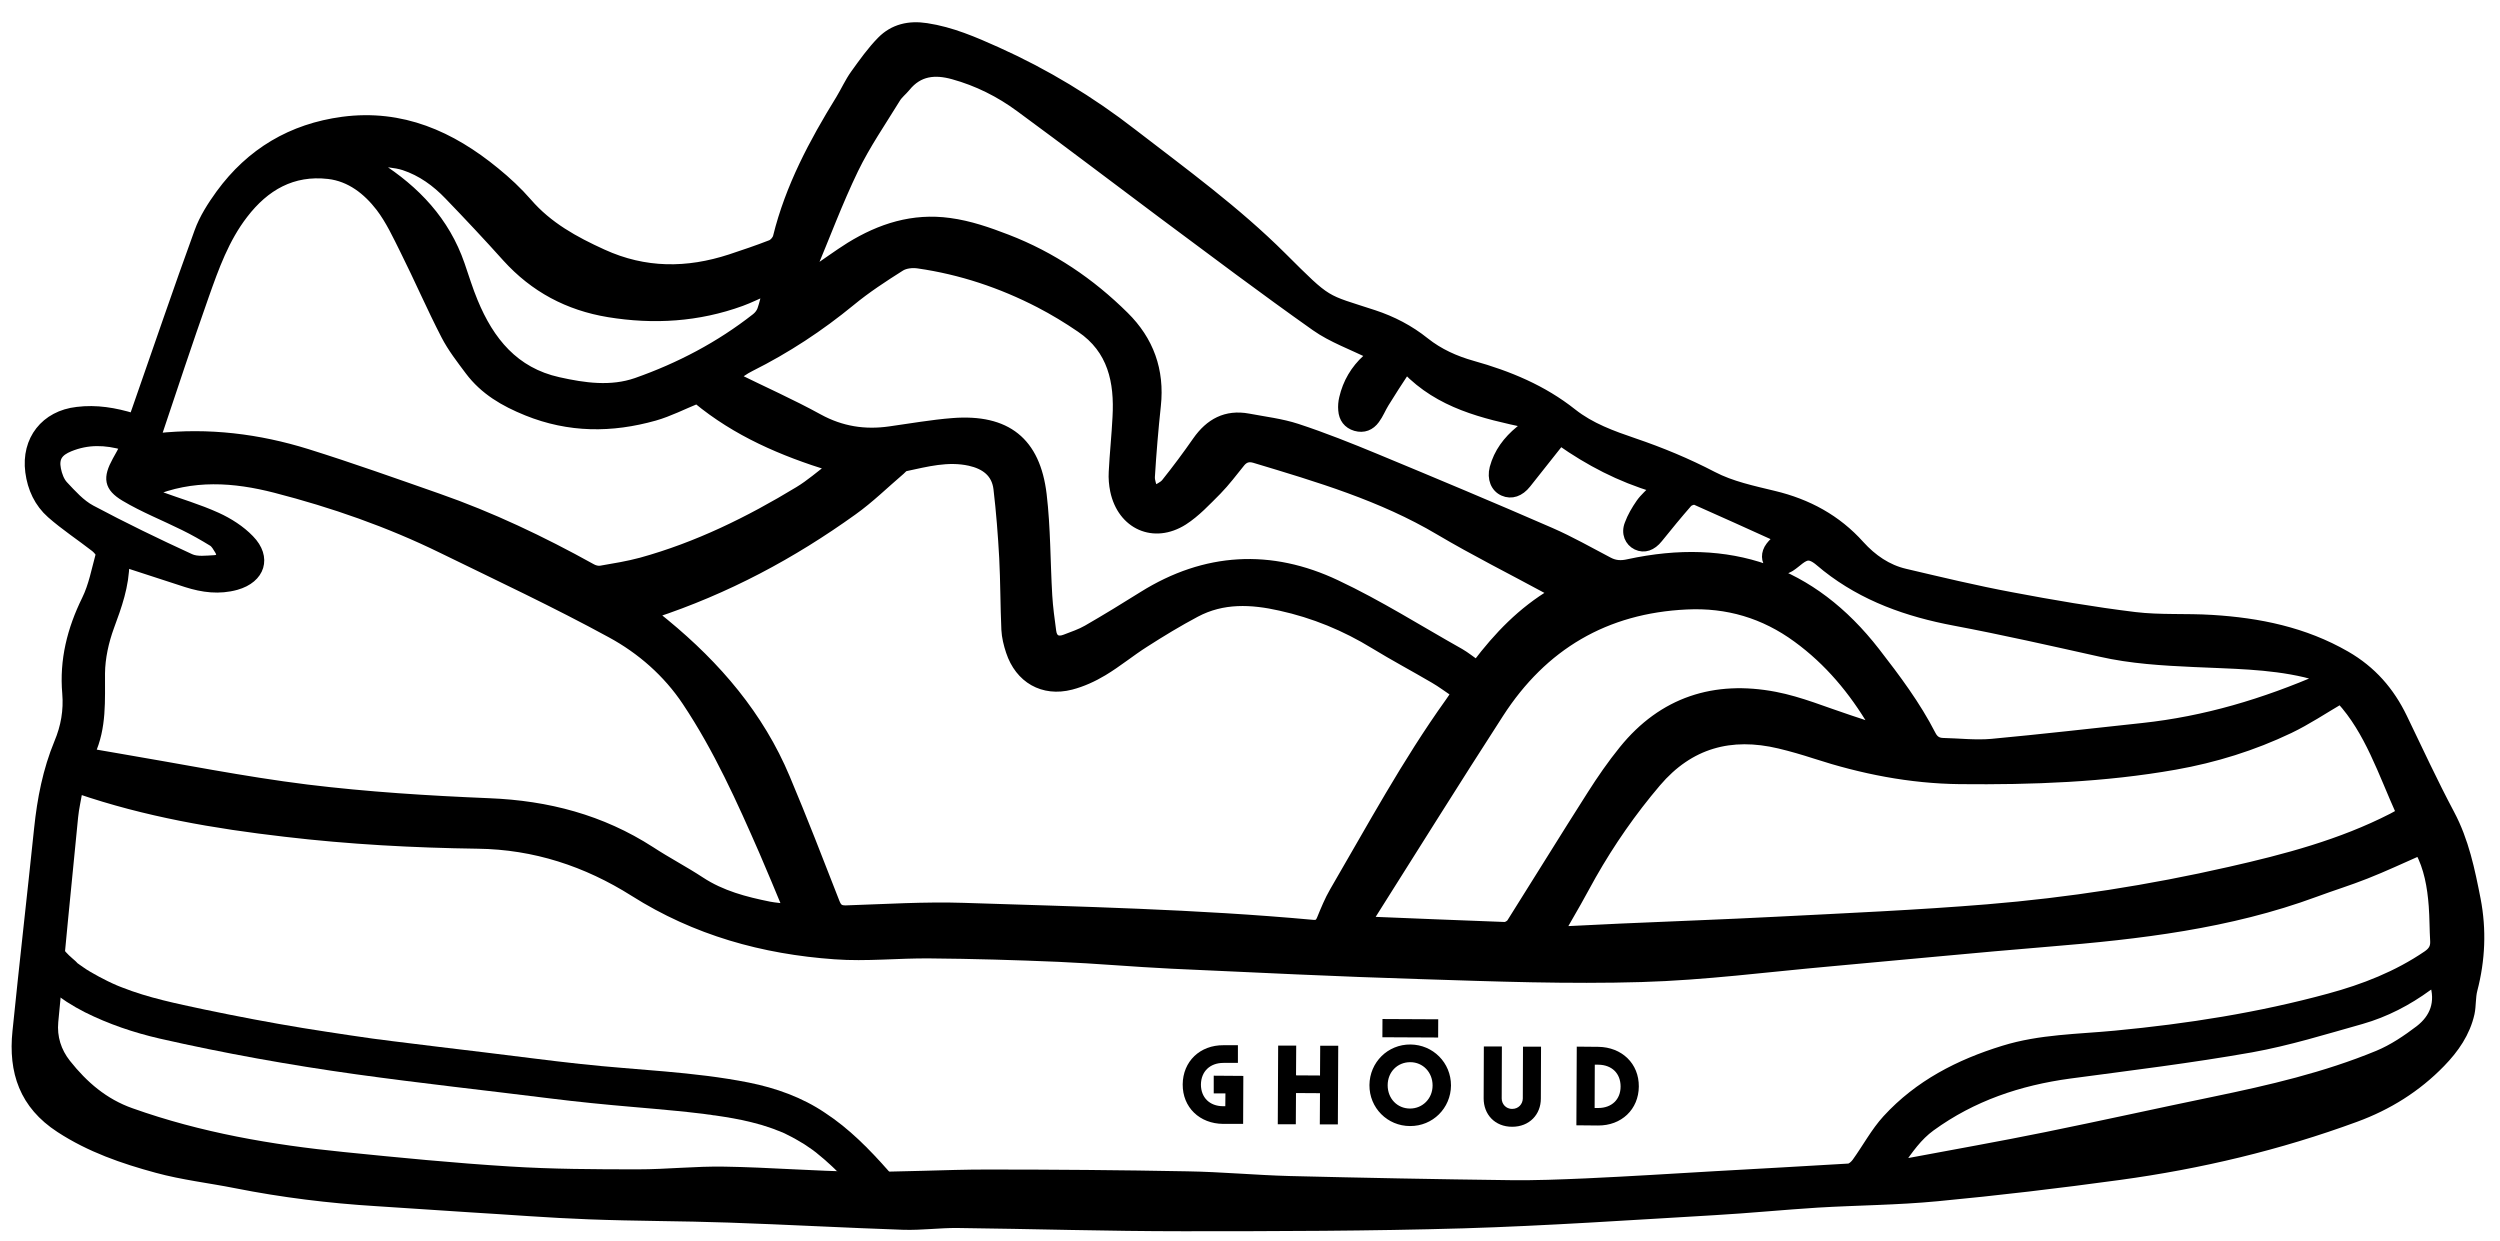 <?xml version="1.0" encoding="utf-8"?>
<!-- Generator: Adobe Illustrator 27.5.0, SVG Export Plug-In . SVG Version: 6.00 Build 0)  -->
<svg version="1.1" id="Livello_1" xmlns="http://www.w3.org/2000/svg" xmlns:xlink="http://www.w3.org/1999/xlink" x="0px" y="0px"
	 viewBox="0 0 1385.6 687.8" style="enable-background:new 0 0 1385.6 687.8;" xml:space="preserve">
<style type="text/css">
	.st0{stroke:#000000;stroke-width:5;stroke-miterlimit:10;}
	.st1{stroke:#000000;stroke-width:3;stroke-miterlimit:10;}
</style>
<path class="st0" d="M74,231.6c0.7-1.9,1.3-3.7,1.9-5.4c11.4-32.6,22.5-65.3,34.3-97.7c2.7-7.5,7.2-14.5,11.9-21
	c16.8-23,39.5-36.5,67.9-40.3c32.7-4.3,60,7.9,84.5,28c6.4,5.2,12.5,10.9,17.9,17.1c11.4,13.2,26,21.2,41.6,28.3
	c23.4,10.7,46.9,10.6,70.8,2.8c7.5-2.5,15-5,22.4-7.9c1.6-0.6,3.3-2.6,3.7-4.2c6.8-27.6,20-52.3,34.8-76.3c2.8-4.6,5-9.6,8.1-13.9
	c4.6-6.4,9.2-12.9,14.7-18.5c6.7-6.8,15.3-8.8,25-7.3c13.9,2.1,26.5,7.6,39,13.2c26.9,12.1,51.9,27.2,75.2,45.3
	c28.4,21.9,57.4,43,82.9,68.4c26.3,26.2,22.8,22.9,50.8,32.1c10.3,3.4,19.8,8.3,28.4,15.2c7.8,6.2,16.7,10.2,26.3,12.9
	c20,5.6,38.9,13.4,55.4,26.5c10.1,8,22.1,12.3,34.1,16.4c15,5.1,29.5,11.1,43.7,18.5c10.3,5.4,22.3,7.9,33.8,10.7
	c18.8,4.5,34.9,13.2,47.8,27.6c6.9,7.6,15.1,13.3,25,15.6c19.6,4.6,39.1,9.3,58.9,13c22.7,4.3,45.5,8.2,68.4,11
	c14.1,1.7,28.5,0.7,42.8,1.6c26,1.6,51.1,6.7,74.2,20c14.4,8.3,24.4,19.8,31.5,34.5c8.6,17.8,16.9,35.8,26.2,53.3
	c8,15,11.3,31.2,14.5,47.5c3.2,16.7,2.5,33.4-1.8,49.9c-1.1,4.2-0.7,8.9-1.6,13.1c-2.4,10.8-8.6,19.7-16.2,27.5
	c-13.4,13.8-29.3,23.7-47.3,30.3c-42.4,15.6-86.2,26-130.9,32.1c-33.6,4.6-67.3,8.6-101.1,11.8c-21.9,2.1-44,2.2-66,3.5
	c-19.1,1.2-38.2,3.1-57.4,4.2c-46.4,2.7-92.8,5.9-139.2,7.3c-51.7,1.5-103.4,1.6-155.1,1.6c-41.7,0-83.4-1.3-125.1-1.8
	c-10-0.1-20,1.3-29.9,1c-32.3-1.1-64.6-2.9-97-4c-25.8-0.9-51.7-0.8-77.5-1.8c-22-0.8-44-2.6-66-3.9c-17.2-1.1-34.5-2.3-51.7-3.4
	c-26.1-1.6-52.1-4.8-77.8-9.9c-14.6-2.9-29.5-4.6-43.8-8.5c-18.8-5.1-37.1-11.4-53.8-22.3c-20-13-26.1-31.3-23.8-53.6
	c3.8-37.5,8.1-75,12-112.5c1.7-16.3,4.8-32.3,11.1-47.5c3.7-8.8,5.3-17.9,4.5-27.4c-1.6-18.4,2.7-35.4,10.8-51.9
	c3.8-7.7,5.4-16.5,7.7-24.9c0.3-1-1.6-3-2.8-4c-8.1-6.3-16.8-12-24.4-18.7c-6.8-6-10.6-14.1-11.8-23.3c-2.3-17.7,8.5-31.5,26.3-33.5
	C53.4,226.7,63.6,228.4,74,231.6z M43.4,437.4c-0.9,5.4-2.1,10.3-2.6,15.4c-3.8,37.8-7.4,75.6-11,113.5c-0.8,8.6,1.7,16.5,7,23.2
	c9.6,12.1,20.8,21.8,35.8,27.1c38.2,13.6,77.7,20.4,117.8,24.4c30.6,3.1,61.2,6.1,91.9,8c23.7,1.5,47.5,1.6,71.3,1.6
	c16,0,32-1.8,48-1.5c24.9,0.4,49.7,2.5,74.6,2.8c23.6,0.3,47.2-1.2,70.9-1.2c37,0,73.9,0.3,110.9,1c18.9,0.3,37.7,2.1,56.6,2.6
	c40.8,1,81.5,1.8,122.3,2.3c14.1,0.2,28.2-0.4,42.3-1c23.9-1.1,47.8-2.6,71.7-4c24.5-1.4,49.1-2.7,73.6-4.2c1.6-0.1,3.4-1.8,4.4-3.2
	c5.7-7.9,10.4-16.8,16.9-23.9c17.6-19.2,40-30.7,64.7-38.3c20.3-6.3,41.3-6.3,62.1-8.3c40-3.8,79.6-10,118.4-20.6
	c19.2-5.2,37.6-12.4,54.2-23.7c2.9-2,4.4-4.1,4.2-7.8c-0.4-6.5-0.3-13-0.8-19.5c-0.8-10.8-2.7-21.3-7.6-30.4
	c-10,4.4-19.8,9-29.7,12.9c-9.3,3.7-18.8,6.6-28.2,10.1c-47.7,17.6-97.5,23.4-147.8,27.5c-40.3,3.3-80.5,7.3-120.8,10.9
	c-34.9,3.1-69.8,7.7-104.7,8.7c-40.5,1.2-81.1-0.3-121.7-1.6c-46.3-1.4-92.5-3.7-138.8-5.8c-20.9-1-41.7-2.9-62.6-3.8
	c-23.7-1-47.5-1.7-71.2-1.9c-17.6-0.2-35.3,1.8-52.8,0.5c-39.7-2.8-77.2-13.2-111.3-34.8c-26.3-16.6-55.1-26.1-86.5-26.5
	c-35.7-0.5-71.3-2.4-106.8-6.6C119.2,456.8,81,450.3,43.4,437.4z M362,340.2c2.6,2.2,4.6,3.7,6.5,5.3c28.7,23.6,52.4,51.2,66.9,85.8
	c9.6,22.8,18.5,45.8,27.5,68.9c1.3,3.3,2.7,4.2,6.1,4.1c21.7-0.7,43.5-2.1,65.1-1.4c64.5,2.1,129,3.5,193.4,9.4
	c2.8,0.3,3.9-0.6,4.9-3.1c2.1-5.1,4.2-10.3,7-15.1c20.6-35.3,40-71.3,63.9-104.7c1.1-1.5,2.1-3.1,3.5-5.2c-4.2-2.8-8-5.7-12-8
	c-10.9-6.4-22.2-12.4-33-19c-16.3-10-33.6-17.1-52.2-21.2c-16-3.6-31.9-4.4-46.9,3.6c-9.6,5.1-19,10.8-28.2,16.7
	c-7.9,5-15.1,11-23.1,15.8c-5.5,3.3-11.6,6.1-17.8,7.7c-15.5,4-28.6-3.6-33.6-18.8c-1.3-3.9-2.3-8-2.5-12
	c-0.6-13.3-0.5-26.6-1.2-39.9c-0.7-12.8-1.7-25.6-3.2-38.3c-1.1-8.8-7.2-13.2-15.6-15.1c-12.2-2.7-23.9,0.5-35.7,3
	c-1,0.2-1.8,1.3-2.6,2c-8.8,7.5-17.1,15.7-26.5,22.4C439,307.3,402.7,326.8,362,340.2z M69.2,311.9c-0.1,12.8-4.2,24-8.4,35.4
	c-3,8.2-5,17.2-5.1,25.9c-0.1,14.9,1,29.8-5.6,44.2c5.2,0.9,9.8,1.7,14.5,2.5c35.1,5.9,70.1,13,105.5,17.4
	c33.5,4.1,67.3,6.2,101,7.6c32.4,1.3,62.2,9.1,89.5,26.7c9,5.9,18.6,10.9,27.6,16.8c11.7,7.7,24.8,11.1,38.2,13.8
	c3.1,0.6,6.4,0.8,10.1,1.3c-4.6-11-8.8-21.3-13.2-31.4c-12.5-28.6-25.3-57.1-42.7-83.2c-10.7-16.1-25.4-28.9-42-37.9
	c-30.6-16.7-62.2-31.5-93.5-46.8c-29.6-14.5-60.6-25.3-92.4-33.5c-22.9-5.9-46.1-7.6-69.3,2.2c2.1,0.8,3.8,1.5,5.6,2.1
	c10.4,3.8,21.1,6.9,31.2,11.5c6.6,3,13.2,7.2,18.2,12.4c9.9,10.1,6.1,21.8-7.5,25.6c-9.4,2.6-18.5,1.4-27.6-1.5
	C92.1,319.3,81,315.7,69.2,311.9z M449.5,150c0.4,0.2,0.8,0.4,1.2,0.6c6.8-4.6,13.4-9.5,20.4-13.9c16.9-10.4,34.9-16.2,55.2-13.4
	c11.1,1.5,21.4,5.1,31.8,9.1c24.9,9.6,46.3,24.1,65.1,42.7c13.8,13.6,19.8,30.2,17.7,49.7c-1.4,13.1-2.5,26.2-3.3,39.3
	c-0.2,2.6,1.1,5.3,1.7,8c2.3-1.5,5.2-2.5,6.8-4.5c6-7.5,11.8-15.3,17.3-23.2c7-10,16.1-15,28.5-12.7c9,1.7,18.3,2.8,26.9,5.6
	c14.9,4.9,29.4,10.7,43.9,16.7c32.3,13.4,64.6,26.9,96.7,40.9c11,4.8,21.5,10.8,32.2,16.4c3.6,1.9,7,2,10.9,1.1
	c55.8-12.1,101.6,3.3,137,48.9c11.4,14.7,22.5,29.5,31,46.1c1.4,2.7,3.3,4,6.3,4.1c9,0.2,18.1,1.3,27.1,0.5
	c27.9-2.6,55.8-5.8,83.7-8.8c34.5-3.7,67.3-13.5,99.7-27.6c-3.5-1-6.7-2-9.8-2.7c-20.2-4.7-40.9-4.7-61.5-5.7
	c-17.4-0.8-34.8-1.8-51.9-5.7c-26.9-6-53.8-12.1-80.8-17.2c-26-4.9-50.2-13.4-71.1-29.9c-3.1-2.4-6.5-6.1-9.8-6.2
	c-3.2-0.1-6.5,3.8-9.8,5.9c-0.3,0.2-0.5,0.4-0.8,0.5c-3.7,2-7.3,2.2-10.5-0.9c-2.9-2.8-3-7.2-0.2-10.9c1.2-1.6,2.8-3,4.5-4.8
	c-15.5-7-30.6-13.9-45.8-20.6c-1.1-0.5-3.4,0.4-4.3,1.3c-5.6,6.4-11,13-16.4,19.7c-3.5,4.4-7.8,5.9-12,3.9c-4.1-2-6.2-6.7-4.2-11.8
	c1.5-4.1,3.8-8,6.3-11.6c2.1-3,5.1-5.5,7.9-8.5c-19.2-5.7-36.4-14.7-52.3-25.9c-6.5,8.2-12.6,15.9-18.7,23.6
	c-3.7,4.7-8.4,6.3-12.9,4.3c-4.5-2-6.6-7.1-5.1-13c2.3-8.6,7.4-15.3,14.2-20.9c1.2-1,2.3-1.9,4.6-3.7c-25-5.3-48.9-10.8-67.5-30.1
	c-4.6,7-8.4,12.8-12,18.7c-1.8,2.9-3.1,6.3-5.2,9.1c-2.6,3.6-6.4,5.2-10.9,3.9c-4.4-1.3-6.8-4.6-7.1-9.1c-0.2-2.2,0-4.5,0.5-6.6
	c2-8.6,6.3-15.9,12.8-21.8c1-0.9,2.5-1.2,3.6-1.7c-11.8-5.9-22.8-9.7-32-16.2c-28.6-20.2-56.6-41.3-84.7-62.2
	c-26.4-19.7-52.6-39.7-79.2-59.2c-11.1-8.2-23.5-14.4-36.9-18.1c-10.1-2.8-19.1-2-26.2,6.8c-1.8,2.2-4.2,4-5.6,6.4
	c-7.9,12.9-16.6,25.5-23.2,39.1C464.5,112,457.4,131.2,449.5,150z M864.8,516c11.7-0.6,22.4-1.1,33-1.6c28.8-1.3,57.7-2.3,86.5-3.8
	c39.1-2,78.2-3.7,117.2-6.9c45.2-3.7,90-10.7,134.3-20.8c30.9-7,61.6-15.1,90.1-29.7c1.6-0.8,3.2-1.8,4.7-2.6
	c-10.1-22.4-17.5-45.6-33.4-62.9c-9.4,5.5-18.5,11.6-28.3,16.3c-20.1,9.6-41.3,16.2-63.3,20.1c-39.5,7-79.4,8.4-119.4,8
	c-27.5-0.3-54.2-5.6-80.3-14.1c-6.5-2.1-13-4-19.7-5.6c-26.9-6.4-49.8-0.2-68.1,21.3c-13.6,16-25.5,33.1-35.9,51.4
	C876.9,494.9,871.3,504.8,864.8,516z M386.3,221.3c-7.7,3.1-15.4,7.1-23.5,9.4c-23.8,6.7-47.3,6.7-70.8-2.8
	c-12.6-5.1-23.6-11.5-31.8-22.4c-4.7-6.3-9.7-12.7-13.3-19.7c-8-15.5-14.9-31.5-22.7-47.1c-4.1-8.2-8-16.7-13.5-23.9
	c-7.1-9.2-16.5-16.7-28.6-18.1c-20-2.3-35.2,6.5-47.1,22c-10.5,13.6-16.1,29.4-21.7,45.2c-9.1,25.8-17.7,51.8-26.4,77.8
	c-0.1,0.2,0.2,0.5,0.3,0.9c28.3-3.1,56,0.3,83,8.7c24.3,7.6,48.4,16.2,72.4,24.6c29.5,10.3,57.7,23.7,85.1,38.9
	c1.5,0.9,3.6,1.5,5.3,1.2c7.5-1.3,15-2.5,22.4-4.5c31.1-8.6,59.8-22.7,87.3-39.4c6.3-3.8,11.8-8.7,18.1-13.4
	C433.6,250.3,408.3,239.5,386.3,221.3z M860.9,328.5c-1.6-1-2.3-1.4-3-1.7c-20.1-10.9-40.5-21.1-60.1-32.7
	c-32-19-67.3-29.4-102.5-40c-3.1-0.9-5.5-0.3-7.6,2.2c-4.3,5.3-8.4,10.8-13.1,15.6c-5.9,5.9-11.7,12.2-18.7,16.7
	c-16.4,10.4-34.1,2.4-38.1-16.6c-0.7-3.4-1-6.9-0.8-10.4c0.5-10.1,1.6-20.2,2.1-30.4c1.1-19.6-2.6-37.5-20.2-49.4
	c-7.3-5-14.9-9.6-22.8-13.7c-21.1-10.9-43.5-18.4-67.1-21.8c-3.2-0.5-7.2-0.1-9.8,1.5c-9.5,6-19,12.2-27.6,19.3
	c-17.3,14.2-35.7,26.3-55.7,36.3c-3.3,1.6-6.2,3.9-8.7,5.5c15.6,7.7,31.4,14.7,46.5,23c12.6,6.9,25.6,8.9,39.5,6.9
	c11.6-1.6,23.2-3.7,34.9-4.6c29.8-2.3,46,10.5,49.5,39.9c2.2,18.5,2,37.3,3.1,56c0.4,6.6,1.3,13.2,2.2,19.8c0.6,4.5,3.4,5.8,7.5,4.2
	c4.1-1.6,8.4-3,12.2-5.2c10.4-6,20.7-12.3,30.9-18.7c34.6-21.6,70.8-23.5,107.1-6.3c23.6,11.1,45.8,25.2,68.6,38
	c3.1,1.8,5.9,4.1,9.2,6.4C830.3,352.6,843.5,338.8,860.9,328.5z M1038.8,403.5c-0.3-1.3-0.4-1.8-0.6-2.1c-11-18.6-24.6-35-42.2-47.8
	c-18.3-13.4-38.7-19.4-61.2-18.3c-45,2.1-79.6,22.5-103.9,60.2c-24.1,37.3-47.6,75-71.3,112.5c-0.6,1-1.1,2.1-1.3,2.5
	c25.3,1,50.5,2.1,75.6,3c1.2,0,3-1,3.7-2.1c14.9-23.6,29.5-47.4,44.5-70.9c5.4-8.5,11.2-16.9,17.6-24.8
	c21.9-27.1,50.7-36.2,84.1-29.8c14,2.7,27.5,8.4,41.2,12.9C1029.5,400.2,1033.9,401.8,1038.8,403.5z M1349,544.5
	c-1.3,0.8-2.4,1.5-3.4,2.2c-11.2,8.2-23.5,14.6-36.8,18.4c-20.3,5.7-40.5,12-61.1,15.7c-33.3,5.9-67,10-100.6,14.5
	c-28,3.8-53.9,12.5-76.9,29.2c-7.3,5.3-12.3,12.5-17.8,20.4c2.3-0.2,3.7-0.2,5.1-0.5c25.5-4.8,51.1-9.3,76.6-14.5
	c31-6.3,62-13.2,93-19.6c30.9-6.4,61.6-13.5,90.9-25.6c8.2-3.4,15.9-8.6,23-14C1349.1,564.4,1352.7,555.7,1349,544.5z M425.1,161
	c-5.1,2.2-9.6,4.5-14.3,6.2c-23.9,8.7-48.5,10.2-73.5,6.1c-22.4-3.7-41.2-13.7-56.5-30.6c-10.5-11.7-21.2-23.1-32.1-34.4
	c-7-7.3-15.1-13.2-24.8-16.4c-5-1.6-10.5-1.7-15.7-2.5c-0.1,0.5-0.2,1-0.3,1.5c0.5,0.4,1,0.7,1.5,1.1c21,13.4,37.4,30.6,45.7,54.7
	c2.4,6.9,4.5,13.9,7.3,20.6c9,21.8,22.7,38.8,47.1,44.2c14.3,3.2,29.1,5.3,43.2,0.4c23.9-8.4,46.2-20.1,66.2-35.8
	c1.4-1.1,2.7-2.7,3.3-4.4C423.4,168.3,424.1,164.9,425.1,161z M69.2,247.1c-10.9-3.2-20.8-3.3-30.6,0.7c-6.1,2.5-8.6,5.8-7.3,12.3
	c0.6,3.1,1.9,6.7,4,8.9c4.6,4.9,9.4,10.3,15.2,13.4c18,9.6,36.4,18.5,54.9,27c3.8,1.8,9,1,13.5,0.8c3.2-0.2,4.4-2.3,2.5-5.3
	c-1-1.6-2-3.5-3.5-4.5c-5.2-3.2-10.5-6.2-16-8.9c-10.9-5.4-22.3-9.9-32.7-16.1c-9.2-5.5-9.7-10.5-4.5-20
	C66.2,252.8,67.7,250,69.2,247.1z"/>
<g>
	<g>
		<g>
			<path class="st1" d="M687.5,621.4l-9.6,0c-12.2-0.1-21-8.5-20.9-20.4c0.1-11.9,8.9-20.3,21.1-20.2l6.5,0l0,6.8l-6.5,0
				c-8.3,0-13.9,5.4-14,13.5c0,8,5.5,13.5,13.8,13.5l2.7,0l0.1-10.1l-6.5,0l0-6.8l13.4,0.1L687.5,621.4z"/>
			<path class="st1" d="M740.2,581.1l-0.2,40.6l-7,0l0.1-17.3l-16.3-0.1l-0.1,17.3l-7,0l0.2-40.6l7,0l-0.1,16.5l16.3,0.1l0.1-16.5
				L740.2,581.1z"/>
			<path class="st1" d="M760.5,601.4c0.1-11.8,9.5-21.1,21.2-21c11.7,0.1,21,9.4,21,21.2c-0.1,11.8-9.5,21.1-21.2,21
				C769.8,622.6,760.4,613.2,760.5,601.4z M795.5,601.6c0-8.1-6-14.4-13.9-14.4c-7.9,0-14,6.1-14,14.3s6,14.4,13.9,14.4
				C789.3,615.9,795.5,609.7,795.5,601.6z"/>
			<path class="st1" d="M823.8,608.8l0.1-27.3l7,0l-0.1,27.3c0,3.8,2.9,7.3,7.3,7.3c4.4,0,7.3-3.4,7.4-7.2l0.1-27.3l7,0l-0.1,27.3
				c0,7.9-5.6,14.1-14.4,14.1C829.3,623,823.8,616.8,823.8,608.8z"/>
			<path class="st1" d="M906.8,602.2c-0.1,11.8-8.9,20.2-21.1,20.1l-10.5-0.1l0.2-40.6l10.5,0.1
				C898.1,581.9,906.9,590.3,906.8,602.2z M899.7,602.2c0-8.1-5.5-13.5-13.8-13.6l-3.5,0l-0.1,27l3.5,0
				C894.1,615.6,899.7,610.2,899.7,602.2z"/>
		</g>
	</g>
	
		<rect x="778.1" y="555.9" transform="matrix(5.027353e-03 -1 1 5.027353e-03 207.87 1348.692)" class="st1" width="7.1" height="27.9"/>
</g>
<g>
	<g>
		<path d="M15.1,533.1c2.8,6,7.5,11.2,12.6,15.4c6,4.9,12.4,9,19.3,12.5c13.2,6.6,27.1,11.3,41.4,14.6c36,8.2,72.3,14.7,108.8,19.8
			c35.9,5,71.8,8.9,107.8,13.4c15.2,1.9,30.4,3.4,45.6,4.7c8.1,0.7,16.2,1.4,24.3,2.2c4,0.4,8,0.8,12,1.3c1.8,0.2,3.7,0.4,5.5,0.7
			c0.4,0,3.5,0.4,1.6,0.2c-1.9-0.2,0.3,0,0.6,0.1c0.5,0.1,1.1,0.2,1.6,0.2c6.8,1,13.6,2.1,20.3,3.8c3.8,0.9,7.5,2,11.1,3.3
			c1,0.3,1.9,0.7,2.9,1.1c0.4,0.2,0.8,0.3,1.3,0.5c0.4,0.2,1.6,0.9,0.3,0.1c-1.3-0.8-0.1-0.1,0.3,0.1c0.4,0.2,0.8,0.4,1.2,0.5
			c0.9,0.4,1.8,0.8,2.7,1.3c3.3,1.6,6.4,3.4,9.5,5.3c1.5,1,3,2,4.4,3c0.7,0.5,1.4,1,2,1.5c0.3,0.2,1.4,1.2,0.2,0.1
			c-1.3-1.1,0.1,0.1,0.4,0.4c5.9,4.7,11.3,9.9,16.4,15.3c2.8,3,5.5,6,8.3,9.1c3.6,4.1,11.2,4,14.8,0c4-4.4,3.9-10.4,0-14.8
			c-10.5-11.9-21.7-23.3-35-32C444.6,608.2,430,603,415,600c-30.7-6.1-62.3-6.9-93.3-10.3c-17.7-1.9-35.3-4.3-52.9-6.4
			c-17.2-2.1-34.5-4.1-51.7-6.3c-2-0.3-4-0.5-6-0.8c-0.5-0.1-1-0.1-1.5-0.2c-1.5-0.2,2,0.3,0.5,0.1c-1.3-0.2-2.5-0.3-3.8-0.5
			c-4.1-0.6-8.3-1.2-12.4-1.8c-8.6-1.3-17.3-2.6-25.9-4c-18.3-3-36.6-6.5-54.8-10.3c-15.4-3.3-30.8-6.4-45.5-12.2
			c-0.8-0.3-1.6-0.6-2.3-0.9c-0.4-0.2-1.7-0.7-0.2-0.1c1.7,0.7-0.3-0.1-0.5-0.2c-1.7-0.7-3.3-1.5-5-2.3c-3.3-1.6-6.4-3.3-9.5-5.1
			c-1.4-0.8-2.8-1.7-4.2-2.7c-0.7-0.5-1.3-0.9-2-1.4c-0.3-0.2-0.6-0.5-1-0.7c-1.4-1,0-0.2,0.5,0.4c-2.2-2.3-4.8-4.1-6.9-6.5
			c-0.2-0.3-0.5-0.5-0.7-0.8c-1.1-1.2,0.6,0.8,0.7,0.9c-0.4-0.6-0.9-1.2-1.3-1.9c-0.8-1.2-1.4-2.4-2-3.6c-2.3-5-9.9-6.6-14.4-3.8
			C13.7,522.1,12.7,527.8,15.1,533.1L15.1,533.1z"/>
	</g>
</g>
</svg>
